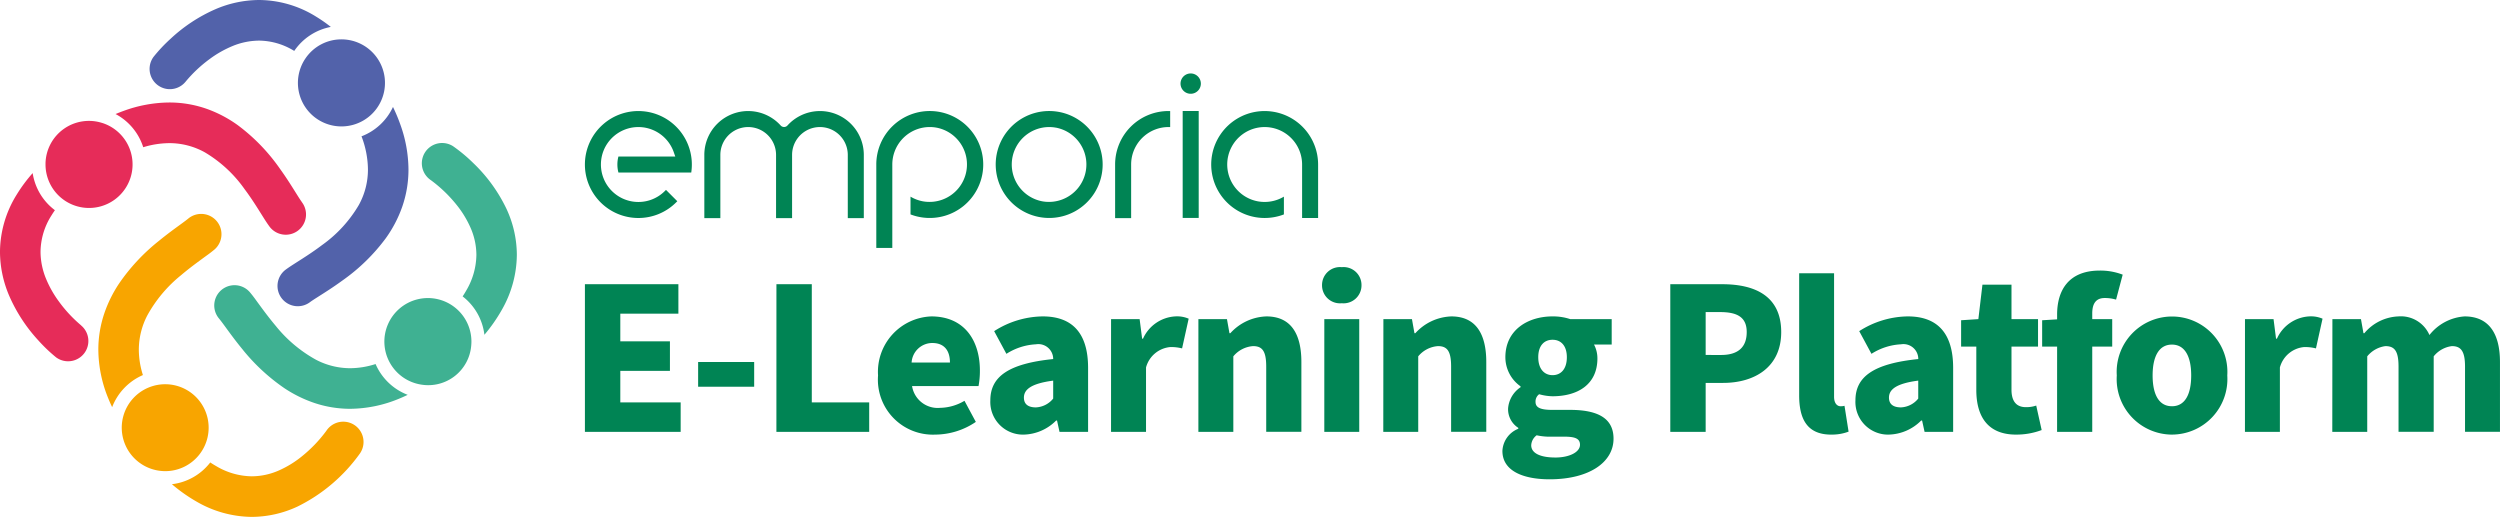 <svg xmlns="http://www.w3.org/2000/svg" width="183.788" height="38" viewBox="0 0 183.788 38"><path d="M.75,4.849H7.789V2.681H3.352V.362H7V-1.806H3.352V-3.841h4.27V-6.009H.75ZM9.073,1.53h4.12V-.288H9.073Zm5.754,3.319h6.822V2.681h-4.22v-8.69h-2.6Zm11.675.2a5.344,5.344,0,0,0,2.986-.934l-.834-1.551a3.6,3.6,0,0,1-1.785.517A1.907,1.907,0,0,1,24.8,1.48h4.887a6.016,6.016,0,0,0,.1-1.134c0-2.252-1.168-3.986-3.569-3.986A4.076,4.076,0,0,0,22.3.7,4.041,4.041,0,0,0,26.5,5.049Zm-1.735-5.3a1.527,1.527,0,0,1,1.518-1.434c.934,0,1.3.617,1.3,1.434Zm8.256,5.3a3.469,3.469,0,0,0,2.368-1.034h.067l.183.834h2.1V.145c0-2.6-1.2-3.786-3.336-3.786a6.745,6.745,0,0,0-3.569,1.084l.9,1.668a4.434,4.434,0,0,1,2.168-.7A1.091,1.091,0,0,1,35.175-.505c-3.269.334-4.62,1.284-4.62,3.036A2.4,2.4,0,0,0,33.024,5.049Zm.884-2c-.567,0-.884-.234-.884-.717,0-.584.5-1.034,2.152-1.251V2.4A1.727,1.727,0,0,1,33.908,3.048Zm5.521,1.8H42V.112a2.033,2.033,0,0,1,1.8-1.5,3.307,3.307,0,0,1,.851.1l.484-2.185a2.164,2.164,0,0,0-1-.167A2.768,2.768,0,0,0,41.78-2.006h-.067L41.53-3.441h-2.1Zm6.421,0h2.569V-.705a2.071,2.071,0,0,1,1.451-.751c.667,0,.967.35.967,1.5v4.8h2.585V-.288c0-2.068-.767-3.352-2.569-3.352A3.734,3.734,0,0,0,48.2-2.406h-.067l-.183-1.034h-2.1Zm9.257,0h2.569V-3.441H55.107Zm1.284-9.457a1.32,1.32,0,0,0,1.451-1.334A1.317,1.317,0,0,0,56.391-7.26,1.317,1.317,0,0,0,54.94-5.942,1.32,1.32,0,0,0,56.391-4.608Zm3.052,9.457h2.569V-.705a2.071,2.071,0,0,1,1.451-.751c.667,0,.967.35.967,1.5v4.8h2.585V-.288c0-2.068-.767-3.352-2.569-3.352A3.734,3.734,0,0,0,61.8-2.406h-.067l-.183-1.034h-2.1ZM71.669,8.335c2.885,0,4.7-1.234,4.7-2.986,0-1.5-1.151-2.118-3.2-2.118H71.853c-.884,0-1.218-.183-1.218-.584A.667.667,0,0,1,70.9,2.08a3.821,3.821,0,0,0,.984.15c1.835,0,3.3-.851,3.3-2.785a2.174,2.174,0,0,0-.25-1.017h1.3V-3.441H73.187a4.017,4.017,0,0,0-1.3-.2c-1.8,0-3.469.984-3.469,3A2.616,2.616,0,0,0,69.534,1.5v.067a2.06,2.06,0,0,0-.917,1.568,1.624,1.624,0,0,0,.751,1.418v.067A1.843,1.843,0,0,0,68.2,6.25C68.2,7.734,69.751,8.335,71.669,8.335ZM71.886.679c-.6,0-1.051-.45-1.051-1.318,0-.851.434-1.284,1.051-1.284s1.051.434,1.051,1.284C72.937.229,72.5.679,71.886.679Zm.2,6.054c-1.067,0-1.768-.3-1.768-.9a.971.971,0,0,1,.4-.734,4.54,4.54,0,0,0,1.168.1h.8c.784,0,1.218.1,1.218.6C73.9,6.333,73.137,6.734,72.086,6.734Zm8.456-1.885h2.6v-3.6h1.284c2.285,0,4.27-1.134,4.27-3.736,0-2.669-1.951-3.519-4.337-3.519H80.542Zm2.6-5.654V-3.958h1.067c1.268,0,1.951.384,1.951,1.468s-.6,1.685-1.885,1.685Zm9.223,5.854a3.437,3.437,0,0,0,1.284-.217l-.3-1.9a1.029,1.029,0,0,1-.3.033c-.2,0-.467-.167-.467-.7V-6.81H90.016V2.164C90.016,3.9,90.6,5.049,92.368,5.049Zm4.253,0a3.469,3.469,0,0,0,2.368-1.034h.067l.183.834h2.1V.145c0-2.6-1.2-3.786-3.336-3.786a6.745,6.745,0,0,0-3.569,1.084l.9,1.668a4.434,4.434,0,0,1,2.168-.7A1.091,1.091,0,0,1,98.773-.505c-3.269.334-4.62,1.284-4.62,3.036A2.4,2.4,0,0,0,96.621,5.049Zm.884-2c-.567,0-.884-.234-.884-.717,0-.584.5-1.034,2.152-1.251V2.4A1.727,1.727,0,0,1,97.5,3.048Zm8.456,2a5.231,5.231,0,0,0,1.885-.334l-.4-1.8a2.245,2.245,0,0,1-.767.117c-.617,0-1.051-.35-1.051-1.284V-1.422h1.951V-3.441h-1.951V-5.976h-2.135l-.3,2.535-1.268.083v1.935h1.117v3.2C103.042,3.731,103.893,5.049,105.961,5.049Zm3.019-.2h2.585V-1.422h1.468V-3.441h-1.468v-.417c0-.817.35-1.134.917-1.134a2.877,2.877,0,0,1,.834.117L113.8-6.71a4.614,4.614,0,0,0-1.685-.3c-2.318,0-3.136,1.484-3.136,3.236v.35l-1.1.067v1.935h1.1Zm8.44.2A4.085,4.085,0,0,0,121.489.7a4.07,4.07,0,1,0-8.123,0A4.082,4.082,0,0,0,117.42,5.049Zm0-2.085C116.452,2.964,116,2.08,116,.7c0-1.368.45-2.268,1.418-2.268s1.418.9,1.418,2.268C118.837,2.08,118.387,2.964,117.42,2.964Zm5.371,1.885h2.569V.112a2.033,2.033,0,0,1,1.8-1.5,3.307,3.307,0,0,1,.851.1l.484-2.185a2.164,2.164,0,0,0-1-.167,2.768,2.768,0,0,0-2.352,1.635h-.067l-.183-1.434h-2.1Zm6.421,0h2.569V-.705a2.078,2.078,0,0,1,1.334-.751c.667,0,.967.35.967,1.5v4.8h2.585V-.705A2.041,2.041,0,0,1,138-1.456c.65,0,.967.35.967,1.5v4.8h2.569V-.288c0-2.068-.8-3.352-2.6-3.352a3.6,3.6,0,0,0-2.585,1.368,2.291,2.291,0,0,0-2.285-1.368,3.429,3.429,0,0,0-2.5,1.234H131.5l-.183-1.034h-2.1Z" transform="translate(42.25 26.901)" fill="#008454"/><g transform="translate(-220.507 -134.114)"><g transform="translate(231.488 134.114)"><path d="M269.162,136.093a10.637,10.637,0,0,0-1.066-.745,8.021,8.021,0,0,0-4.208-1.234,8.228,8.228,0,0,0-3.216.68,11.7,11.7,0,0,0-3.292,2.171,11.41,11.41,0,0,0-1.248,1.326,1.49,1.49,0,0,0,2.355,1.825h0l.006-.007a9.879,9.879,0,0,1,1.726-1.629,7.893,7.893,0,0,1,1.7-.974,5.218,5.218,0,0,1,1.966-.406,5,5,0,0,1,2.587.758A4.192,4.192,0,0,1,269.162,136.093Z" transform="translate(-255.822 -134.114)" fill="#5262aa"/><path d="M295.12,160.554c-.143-.4-.314-.8-.51-1.21a4.208,4.208,0,0,1-2.315,2.16l.025.064a6.971,6.971,0,0,1,.449,2.374,5.4,5.4,0,0,1-.67,2.609,9.538,9.538,0,0,1-2.691,2.938c-.517.392-1.03.732-1.486,1.025-.229.147-.443.282-.641.41s-.38.248-.556.378a1.491,1.491,0,0,0,1.773,2.4c.1-.077.318-.219.586-.389.473-.3,1.12-.707,1.819-1.217a13.915,13.915,0,0,0,3.184-3.109,9.171,9.171,0,0,0,1.189-2.269,8.306,8.306,0,0,0,.472-2.774A9.95,9.95,0,0,0,295.12,160.554Z" transform="translate(-276.7 -151.482)" fill="#5262aa"/><path d="M291.49,144.808a3.2,3.2,0,1,0,2.639-1.4h0A3.191,3.191,0,0,0,291.49,144.808Z" transform="translate(-280.015 -140.514)" fill="#5262aa"/></g><g transform="translate(236.259 144.618)"><path d="M283.024,207.191a6.178,6.178,0,0,1-1.872.307,5.452,5.452,0,0,1-2.5-.618,9.964,9.964,0,0,1-2.96-2.484c-.4-.476-.76-.948-1.069-1.369-.155-.211-.3-.409-.433-.592s-.263-.351-.4-.514a1.49,1.49,0,1,0-2.272,1.929c.081.1.229.291.408.537.317.433.742,1.026,1.268,1.667a14.378,14.378,0,0,0,3.123,2.911,9.419,9.419,0,0,0,2.2,1.085,8.268,8.268,0,0,0,2.638.432,9.5,9.5,0,0,0,3.583-.738c.214-.087.43-.185.647-.288A4.212,4.212,0,0,1,283.024,207.191Z" transform="translate(-271.165 -190.933)" fill="#3fb192"/><path d="M326.442,172.675a11.488,11.488,0,0,0-2.435-3.362,11.623,11.623,0,0,0-1.48-1.237,1.491,1.491,0,0,0-1.663,2.475h0l.037.026a10.044,10.044,0,0,1,1.875,1.806,7.46,7.46,0,0,1,1.03,1.694,5.01,5.01,0,0,1,.423,1.976,5.262,5.262,0,0,1-.735,2.605c-.082.147-.176.3-.276.451a4.193,4.193,0,0,1,1.6,2.822,11.836,11.836,0,0,0,1.269-1.814,8.265,8.265,0,0,0,1.116-4.064A8.07,8.07,0,0,0,326.442,172.675Z" transform="translate(-304.959 -167.823)" fill="#3fb192"/><path d="M316.565,205.1a3.2,3.2,0,1,0-2.451,5.685,3.171,3.171,0,0,0,3.666-2.874c.008-.1.014-.192.014-.289A3.2,3.2,0,0,0,316.565,205.1Z" transform="translate(-298.889 -193.013)" fill="#3fb192"/></g><g transform="translate(227.733 149.811)"><path d="M247.025,196.365a6.211,6.211,0,0,1-.3-1.876,5.477,5.477,0,0,1,.621-2.505,9.968,9.968,0,0,1,2.484-2.961c.476-.405.947-.76,1.368-1.069.21-.155.408-.3.592-.433s.351-.263.513-.4a1.491,1.491,0,0,0-1.92-2.28c-.095.081-.291.229-.537.408-.433.316-1.025.742-1.665,1.267a14.379,14.379,0,0,0-2.911,3.124,9.463,9.463,0,0,0-1.086,2.2,8.318,8.318,0,0,0-.436,2.643,9.558,9.558,0,0,0,.729,3.592c.086.215.183.432.286.649A4.213,4.213,0,0,1,247.025,196.365Z" transform="translate(-243.745 -184.489)" fill="#f8a500"/><path d="M270.377,239.837a12.316,12.316,0,0,0,4.6-3.915,1.489,1.489,0,0,0-2.466-1.671h0l-.026.037a10.047,10.047,0,0,1-1.806,1.875,7.449,7.449,0,0,1-1.692,1.03,4.981,4.981,0,0,1-1.973.42,5.235,5.235,0,0,1-2.6-.742c-.146-.083-.3-.177-.449-.277a4.179,4.179,0,0,1-2.819,1.6,11.855,11.855,0,0,0,1.808,1.276,8.219,8.219,0,0,0,4.054,1.126A8.02,8.02,0,0,0,270.377,239.837Z" transform="translate(-255.734 -218.294)" fill="#f8a500"/><path d="M255,229.888a3.194,3.194,0,1,0-2.807,1.212c.1.009.191.015.289.015A3.186,3.186,0,0,0,255,229.888Z" transform="translate(-247.566 -212.175)" fill="#f8a500"/></g><g transform="translate(220.507 141.649)"><path d="M261.522,165.609c-.077-.1-.218-.32-.387-.591-.3-.477-.7-1.129-1.209-1.835a13.867,13.867,0,0,0-3.1-3.212,9.116,9.116,0,0,0-2.269-1.2,8.264,8.264,0,0,0-2.778-.476,9.934,9.934,0,0,0-3.364.62c-.193.069-.388.147-.585.228a4.213,4.213,0,0,1,2.034,2.44,6.713,6.713,0,0,1,1.914-.3,5.358,5.358,0,0,1,2.612.675,9.5,9.5,0,0,1,2.929,2.713c.39.521.727,1.038,1.018,1.5.146.231.281.447.407.647s.246.383.376.561a1.49,1.49,0,1,0,2.4-1.765Z" transform="translate(-239.334 -158.295)" fill="#e62c59"/><path d="M226.468,186.138h0l-.007-.006a9.858,9.858,0,0,1-1.611-1.729,7.918,7.918,0,0,1-.963-1.7,5.268,5.268,0,0,1-.4-1.965,5.05,5.05,0,0,1,.8-2.674c.078-.128.164-.259.257-.391a4.2,4.2,0,0,1-1.635-2.727,11.113,11.113,0,0,0-1.163,1.563,8.053,8.053,0,0,0-1.24,4.229,8.3,8.3,0,0,0,.671,3.211,11.755,11.755,0,0,0,2.146,3.293,11.422,11.422,0,0,0,1.311,1.251,1.491,1.491,0,0,0,1.832-2.351Z" transform="translate(-220.507 -169.755)" fill="#e62c59"/><path d="M235.42,162.785a3.194,3.194,0,0,0-4.162,2.965c0,.029,0,.058,0,.088a3.2,3.2,0,1,0,4.167-3.053Z" transform="translate(-227.912 -161.282)" fill="#e62c59"/></g></g><g transform="translate(-76.694 -250.734)"><path d="M121.072,277.691a2.763,2.763,0,0,1,0-2.069l.007-.018a2.756,2.756,0,0,1,5.091,0l.007.018q.026.064.049.13l.11.317h-4.178a2.291,2.291,0,0,0,0,1.177h5.354l.013-.1a3.931,3.931,0,1,0-3.9,3.444,3.919,3.919,0,0,0,2.779-1.151l.082-.082-.832-.833-.082.082a2.749,2.749,0,0,1-1.051.657l-.025.009a2.757,2.757,0,0,1-3.416-1.56l-.007-.019Z" transform="translate(0 -13.83)" fill="#008454" fill-rule="evenodd"/><path d="M401.643,280.326v-1.306a2.763,2.763,0,0,1-1.869.353l-.038-.006a2.754,2.754,0,0,1,.038-5.425,2.77,2.77,0,0,1,.908,0l.035.006a2.754,2.754,0,0,1,2.264,2.71v3.931h1.177v-3.931a3.932,3.932,0,0,0-3.444-3.9,3.979,3.979,0,0,0-.974,0,3.931,3.931,0,1,0,1.9,7.57Z" transform="translate(-230.563 -13.83)" fill="#008454" fill-rule="evenodd"/><path d="M248.381,282.789h1.178v-6.132a2.754,2.754,0,0,1,2.3-2.716,2.768,2.768,0,0,1,.908,0l.036.006a2.754,2.754,0,0,1-.944,5.426l-.038-.006a2.735,2.735,0,0,1-.923-.347v1.306a3.917,3.917,0,0,0,.928.232,3.931,3.931,0,1,0-3.444-3.9v6.132Z" transform="translate(-107.267 -13.83)" fill="#008454" fill-rule="evenodd"/><path d="M382.916,258.892v7.865h1.178v-7.865Zm.589-2.758a.747.747,0,1,0,.747.747.747.747,0,0,0-.747-.747Z" transform="translate(-219.277)" fill="#008454" fill-rule="evenodd"/><path d="M172.441,280.6h1.177v-4.648a2.047,2.047,0,0,1,4.095,0V280.6h1.178v-4.648a2.047,2.047,0,1,1,4.095,0V280.6h1.178v-4.648a3.222,3.222,0,0,0-5.612-2.163.336.336,0,0,1-.5,0,3.222,3.222,0,0,0-5.612,2.163V280.6Z" transform="translate(-43.967 -13.83)" fill="#008454" fill-rule="evenodd"/><path d="M304.573,272.756a3.931,3.931,0,1,0,.974,0,3.978,3.978,0,0,0-.974,0Zm.977,1.191a2.754,2.754,0,0,1-.944,5.426l-.038-.006a2.754,2.754,0,0,1,.038-5.425,2.768,2.768,0,0,1,.908,0l.036.006Z" transform="translate(-151.235 -13.83)" fill="#008454" fill-rule="evenodd"/><path d="M353.876,280.6h1.177v-3.865c0-.026,0-.051,0-.077a2.786,2.786,0,0,1,.037-.454,2.754,2.754,0,0,1,2.716-2.3h.116v-1.177h-.116a3.928,3.928,0,0,0-3.931,3.931c0,.027,0,.054,0,.078V280.6Z" transform="translate(-195.203 -13.83)" fill="#008454" fill-rule="evenodd"/></g></svg>